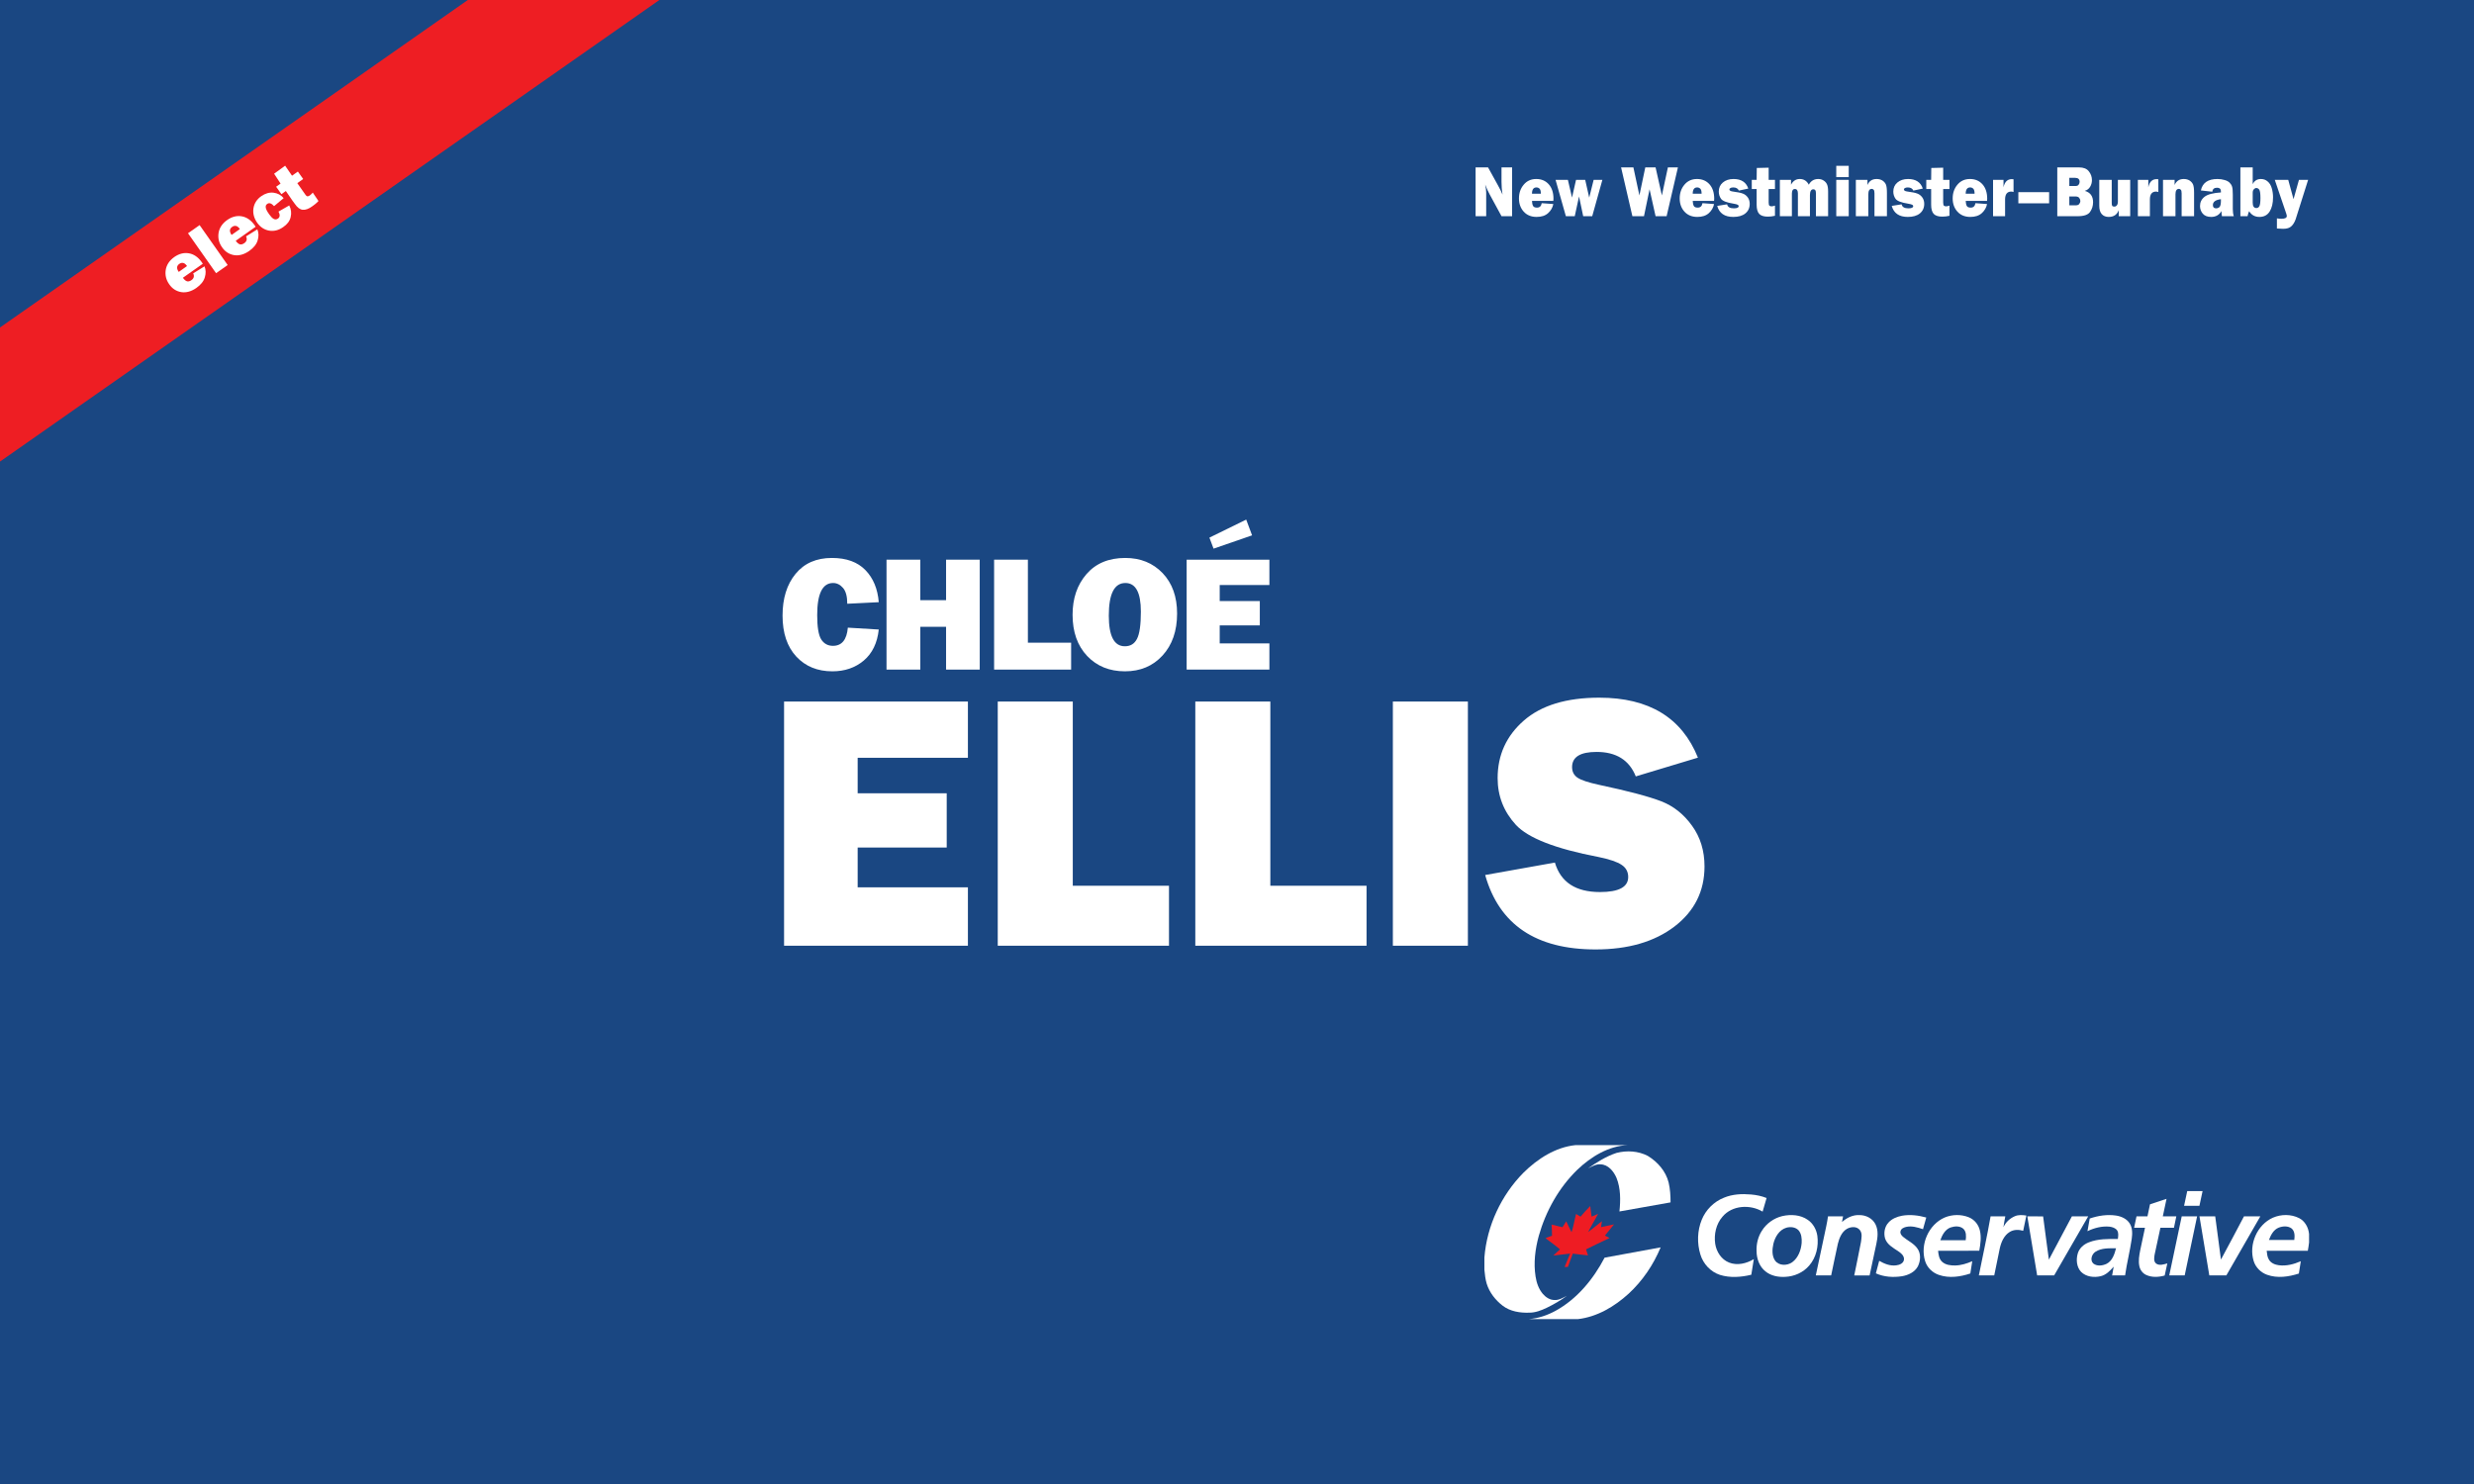 <?xml version="1.0" encoding="UTF-8"?>
<svg xmlns="http://www.w3.org/2000/svg" xmlns:xlink="http://www.w3.org/1999/xlink" width="270pt" height="162pt" viewBox="0 0 270 162" version="1.1">
<defs>
<g>
<symbol overflow="visible" id="glyph0-0">
<path style="stroke:none;" d="M 5 0 L 5 -30 L 35 -30 L 35 0 Z M 7.5 -2.5 L 32.5 -2.5 L 32.5 -27.5 L 7.5 -27.5 Z "/>
</symbol>
<symbol overflow="visible" id="glyph0-1">
<path style="stroke:none;" d="M 22.391 -6.375 L 22.391 0 L 2.328 0 L 2.328 -26.656 L 22.391 -26.656 L 22.391 -20.516 L 10.359 -20.516 L 10.359 -16.641 L 20.078 -16.641 L 20.078 -10.719 L 10.359 -10.719 L 10.359 -6.375 Z "/>
</symbol>
<symbol overflow="visible" id="glyph0-2">
<path style="stroke:none;" d="M 21.016 -6.547 L 21.016 0 L 2.328 0 L 2.328 -26.656 L 10.516 -26.656 L 10.516 -6.547 Z "/>
</symbol>
<symbol overflow="visible" id="glyph0-3">
<path style="stroke:none;" d="M 10.516 -26.656 L 10.516 0 L 2.328 0 L 2.328 -26.656 Z "/>
</symbol>
<symbol overflow="visible" id="glyph0-4">
<path style="stroke:none;" d="M -0.438 -7.719 L 7.172 -9.078 C 7.805 -6.93 9.445 -5.859 12.094 -5.859 C 14.145 -5.859 15.172 -6.406 15.172 -7.5 C 15.172 -8.07 14.93 -8.516 14.453 -8.828 C 13.984 -9.148 13.141 -9.438 11.922 -9.688 C 7.242 -10.582 4.238 -11.754 2.906 -13.203 C 1.582 -14.648 0.922 -16.348 0.922 -18.297 C 0.922 -20.816 1.875 -22.91 3.781 -24.578 C 5.688 -26.242 8.43 -27.078 12.016 -27.078 C 17.441 -27.078 21.031 -24.895 22.781 -20.531 L 16 -18.484 C 15.289 -20.266 13.863 -21.156 11.719 -21.156 C 9.938 -21.156 9.047 -20.602 9.047 -19.5 C 9.047 -19 9.242 -18.613 9.641 -18.344 C 10.047 -18.07 10.832 -17.812 12 -17.562 C 15.188 -16.883 17.445 -16.285 18.781 -15.766 C 20.125 -15.242 21.242 -14.352 22.141 -13.094 C 23.047 -11.844 23.5 -10.363 23.5 -8.656 C 23.5 -5.957 22.406 -3.77 20.219 -2.094 C 18.031 -0.426 15.16 0.406 11.609 0.406 C 5.109 0.406 1.094 -2.301 -0.438 -7.719 Z "/>
</symbol>
<symbol overflow="visible" id="glyph0-5">
<path style="stroke:none;" d=""/>
</symbol>
<symbol overflow="visible" id="glyph1-0">
<path style="stroke:none;" d="M 2.25 0 L 2.25 -13.5 L 15.75 -13.5 L 15.75 0 Z M 3.375 -1.125 L 14.625 -1.125 L 14.625 -12.375 L 3.375 -12.375 Z "/>
</symbol>
<symbol overflow="visible" id="glyph1-1">
<path style="stroke:none;" d="M 7.641 -4.578 L 11.016 -4.375 C 10.859 -2.906 10.312 -1.773 9.375 -0.984 C 8.445 -0.203 7.305 0.188 5.953 0.188 C 4.328 0.188 3.016 -0.348 2.016 -1.422 C 1.016 -2.504 0.516 -3.992 0.516 -5.891 C 0.516 -7.773 0.988 -9.297 1.938 -10.453 C 2.883 -11.609 4.207 -12.188 5.906 -12.188 C 7.488 -12.188 8.707 -11.742 9.562 -10.859 C 10.414 -9.984 10.898 -8.816 11.016 -7.359 L 7.578 -7.188 C 7.578 -7.988 7.422 -8.566 7.109 -8.922 C 6.805 -9.273 6.445 -9.453 6.031 -9.453 C 4.875 -9.453 4.297 -8.285 4.297 -5.953 C 4.297 -4.648 4.441 -3.766 4.734 -3.297 C 5.035 -2.828 5.461 -2.594 6.016 -2.594 C 6.984 -2.594 7.523 -3.254 7.641 -4.578 Z "/>
</symbol>
<symbol overflow="visible" id="glyph1-2">
<path style="stroke:none;" d="M 11.219 -12 L 11.219 0 L 7.547 0 L 7.547 -4.672 L 4.734 -4.672 L 4.734 0 L 1.047 0 L 1.047 -12 L 4.734 -12 L 4.734 -7.578 L 7.547 -7.578 L 7.547 -12 Z "/>
</symbol>
<symbol overflow="visible" id="glyph1-3">
<path style="stroke:none;" d="M 9.453 -2.938 L 9.453 0 L 1.047 0 L 1.047 -12 L 4.734 -12 L 4.734 -2.938 Z "/>
</symbol>
<symbol overflow="visible" id="glyph1-4">
<path style="stroke:none;" d="M 6.234 0.188 C 4.547 0.188 3.172 -0.367 2.109 -1.484 C 1.047 -2.609 0.516 -4.109 0.516 -5.984 C 0.516 -7.773 1.02 -9.254 2.031 -10.422 C 3.051 -11.598 4.461 -12.188 6.266 -12.188 C 7.93 -12.188 9.289 -11.633 10.344 -10.531 C 11.395 -9.426 11.922 -7.957 11.922 -6.125 C 11.922 -4.219 11.391 -2.688 10.328 -1.531 C 9.273 -0.383 7.91 0.188 6.234 0.188 Z M 6.219 -2.547 C 6.832 -2.547 7.273 -2.816 7.547 -3.359 C 7.828 -3.898 7.969 -4.891 7.969 -6.328 C 7.969 -8.41 7.406 -9.453 6.281 -9.453 C 5.07 -9.453 4.469 -8.266 4.469 -5.891 C 4.469 -3.66 5.051 -2.547 6.219 -2.547 Z "/>
</symbol>
<symbol overflow="visible" id="glyph1-5">
<path style="stroke:none;" d="M 10.078 -2.859 L 10.078 0 L 1.047 0 L 1.047 -12 L 10.078 -12 L 10.078 -9.234 L 4.656 -9.234 L 4.656 -7.484 L 9.031 -7.484 L 9.031 -4.828 L 4.656 -4.828 L 4.656 -2.859 Z M 3.531 -14.406 L 7.547 -16.375 L 8.188 -14.656 L 3.984 -13.203 Z "/>
</symbol>
<symbol overflow="visible" id="glyph1-6">
<path style="stroke:none;" d=""/>
</symbol>
<symbol overflow="visible" id="glyph2-0">
<path style="stroke:none;" d="M 0.812 -0.578 L -2.625 -5.5 L 2.297 -8.938 L 5.734 -4.016 Z M 0.953 -1.266 L 5.047 -4.141 L 2.172 -8.234 L -1.922 -5.359 Z "/>
</symbol>
<symbol overflow="visible" id="glyph2-1">
<path style="stroke:none;" d="M 1.672 -2.906 L 2.906 -3.672 C 3.062 -3.297 3.07 -2.895 2.938 -2.469 C 2.812 -2.039 2.504 -1.656 2.016 -1.312 C 1.461 -0.926 0.91 -0.773 0.359 -0.859 C -0.18 -0.953 -0.613 -1.234 -0.938 -1.703 C -1.281 -2.18 -1.41 -2.703 -1.328 -3.266 C -1.242 -3.828 -0.93 -4.301 -0.391 -4.688 C 0.129 -5.051 0.66 -5.188 1.203 -5.094 C 1.742 -5 2.207 -4.68 2.594 -4.141 C 2.625 -4.098 2.664 -4.035 2.719 -3.953 L 0.547 -2.422 C 0.691 -2.223 0.832 -2.098 0.969 -2.047 C 1.113 -1.992 1.281 -2.031 1.469 -2.156 C 1.75 -2.352 1.816 -2.602 1.672 -2.906 Z M 1 -3.703 C 0.844 -3.922 0.691 -4.035 0.547 -4.047 C 0.41 -4.066 0.281 -4.031 0.156 -3.938 C -0.145 -3.727 -0.164 -3.438 0.094 -3.062 Z "/>
</symbol>
<symbol overflow="visible" id="glyph2-2">
<path style="stroke:none;" d="M -1.469 -5.484 L 1.594 -1.125 L 0.328 -0.234 L -2.734 -4.594 Z "/>
</symbol>
<symbol overflow="visible" id="glyph2-3">
<path style="stroke:none;" d="M 1.375 -2.922 L 2.547 -3.594 C 2.754 -3.188 2.805 -2.766 2.703 -2.328 C 2.609 -1.898 2.336 -1.535 1.891 -1.234 C 1.391 -0.879 0.875 -0.75 0.344 -0.844 C -0.176 -0.938 -0.609 -1.223 -0.953 -1.703 C -1.305 -2.211 -1.441 -2.738 -1.359 -3.281 C -1.273 -3.82 -0.988 -4.266 -0.5 -4.609 C -0.062 -4.91 0.379 -5.035 0.828 -4.984 C 1.273 -4.93 1.645 -4.734 1.938 -4.391 L 0.891 -3.516 C 0.609 -3.828 0.363 -3.91 0.156 -3.766 C 0.008 -3.672 -0.047 -3.535 -0.016 -3.359 C 0.004 -3.191 0.125 -2.953 0.344 -2.641 C 0.531 -2.379 0.695 -2.207 0.844 -2.125 C 1 -2.039 1.156 -2.051 1.312 -2.156 C 1.539 -2.312 1.562 -2.566 1.375 -2.922 Z "/>
</symbol>
<symbol overflow="visible" id="glyph2-4">
<path style="stroke:none;" d="M 0.062 -4.891 L 0.641 -4.078 L 0 -3.625 L 0.844 -2.422 C 0.957 -2.254 1.051 -2.176 1.125 -2.188 C 1.207 -2.195 1.285 -2.227 1.359 -2.281 C 1.461 -2.352 1.57 -2.457 1.688 -2.594 L 2.312 -1.672 C 2.102 -1.453 1.875 -1.258 1.625 -1.094 C 1.238 -0.812 0.891 -0.688 0.578 -0.719 C 0.273 -0.758 -0.004 -0.973 -0.266 -1.359 L -0.531 -1.719 L -1.25 -2.766 L -1.734 -2.422 L -2.312 -3.234 L -1.828 -3.578 L -2.531 -4.656 L -1.328 -5.531 L -0.578 -4.438 Z "/>
</symbol>
<symbol overflow="visible" id="glyph3-0">
<path style="stroke:none;" d="M 0.875 0 L 0.875 -6 L 6.125 -6 L 6.125 0 Z M 1.312 -0.5 L 5.688 -0.5 L 5.688 -5.5 L 1.312 -5.5 Z "/>
</symbol>
<symbol overflow="visible" id="glyph3-1">
<path style="stroke:none;" d="M 4.391 0 L 3.234 0 L 1.953 -2.359 C 1.785 -2.66 1.617 -3.023 1.453 -3.453 C 1.523 -3.109 1.562 -2.816 1.562 -2.578 L 1.562 0 L 0.406 0 L 0.406 -5.328 L 1.766 -5.328 L 2.844 -3.375 C 3.062 -2.988 3.227 -2.648 3.344 -2.359 C 3.27 -2.816 3.234 -3.281 3.234 -3.75 L 3.234 -5.328 L 4.391 -5.328 Z "/>
</symbol>
<symbol overflow="visible" id="glyph3-2">
<path style="stroke:none;" d="M 2.656 -1.422 L 3.922 -1.328 C 3.848 -0.941 3.656 -0.609 3.344 -0.328 C 3.039 -0.055 2.625 0.078 2.094 0.078 C 1.508 0.078 1.039 -0.113 0.688 -0.5 C 0.344 -0.883 0.172 -1.363 0.172 -1.938 C 0.172 -2.531 0.344 -3.031 0.688 -3.438 C 1.031 -3.852 1.488 -4.062 2.062 -4.062 C 2.625 -4.062 3.078 -3.867 3.422 -3.484 C 3.766 -3.098 3.938 -2.57 3.938 -1.906 C 3.938 -1.852 3.93 -1.773 3.922 -1.672 L 1.594 -1.672 C 1.602 -1.422 1.645 -1.234 1.719 -1.109 C 1.789 -0.992 1.93 -0.938 2.141 -0.938 C 2.43 -0.938 2.602 -1.098 2.656 -1.422 Z M 2.562 -2.453 C 2.562 -2.723 2.516 -2.906 2.422 -3 C 2.328 -3.094 2.211 -3.141 2.078 -3.141 C 1.754 -3.141 1.594 -2.91 1.594 -2.453 Z "/>
</symbol>
<symbol overflow="visible" id="glyph3-3">
<path style="stroke:none;" d="M 5.156 -3.969 L 4.047 0 L 3.062 0 L 2.609 -2.156 L 2.141 0 L 1.172 0 L 0.047 -3.969 L 1.391 -3.969 L 1.844 -2.031 L 2.281 -3.969 L 3.281 -3.969 L 3.719 -2.031 L 4.203 -3.969 Z "/>
</symbol>
<symbol overflow="visible" id="glyph3-4">
<path style="stroke:none;" d=""/>
</symbol>
<symbol overflow="visible" id="glyph3-5">
<path style="stroke:none;" d="M 6.25 -5.328 L 5.016 0 L 3.812 0 L 3.156 -2.938 L 2.547 0 L 1.281 0 L 0.047 -5.328 L 1.391 -5.328 L 2.047 -2.266 L 2.688 -5.328 L 3.812 -5.328 L 4.5 -2.266 L 5.156 -5.328 Z "/>
</symbol>
<symbol overflow="visible" id="glyph3-6">
<path style="stroke:none;" d="M 0.047 -1.125 L 1.125 -1.297 C 1.188 -1.004 1.43 -0.859 1.859 -0.859 C 2.211 -0.859 2.391 -0.938 2.391 -1.094 C 2.391 -1.164 2.352 -1.219 2.281 -1.25 C 2.219 -1.289 2.055 -1.332 1.797 -1.375 C 1.086 -1.488 0.645 -1.66 0.469 -1.891 C 0.301 -2.129 0.219 -2.395 0.219 -2.688 C 0.219 -3.094 0.363 -3.422 0.656 -3.672 C 0.957 -3.93 1.348 -4.062 1.828 -4.062 C 2.672 -4.062 3.207 -3.711 3.438 -3.016 L 2.406 -2.797 C 2.312 -3.023 2.109 -3.141 1.797 -3.141 C 1.648 -3.141 1.539 -3.113 1.469 -3.062 C 1.406 -3.02 1.375 -2.977 1.375 -2.938 C 1.375 -2.812 1.484 -2.734 1.703 -2.703 C 2.266 -2.629 2.645 -2.551 2.844 -2.469 C 3.051 -2.395 3.227 -2.258 3.375 -2.062 C 3.52 -1.863 3.594 -1.625 3.594 -1.344 C 3.594 -0.906 3.43 -0.555 3.109 -0.297 C 2.797 -0.047 2.359 0.078 1.797 0.078 C 0.859 0.078 0.273 -0.32 0.047 -1.125 Z "/>
</symbol>
<symbol overflow="visible" id="glyph3-7">
<path style="stroke:none;" d="M 2.5 -3.969 L 2.5 -2.969 L 1.812 -2.969 L 1.812 -1.5 C 1.812 -1.301 1.844 -1.18 1.906 -1.141 C 1.977 -1.098 2.047 -1.078 2.109 -1.078 C 2.223 -1.078 2.352 -1.102 2.5 -1.156 L 2.5 -0.047 C 2.238 0.016 1.977 0.047 1.719 0.047 C 1.289 0.047 0.977 -0.051 0.781 -0.25 C 0.594 -0.457 0.5 -0.789 0.5 -1.25 L 0.5 -2.969 L -0.031 -2.969 L -0.031 -3.969 L 0.5 -3.969 L 0.516 -5.266 L 1.812 -5.297 L 1.812 -3.969 Z "/>
</symbol>
<symbol overflow="visible" id="glyph3-8">
<path style="stroke:none;" d="M 5.625 0 L 4.297 0 L 4.297 -2.484 C 4.297 -2.648 4.273 -2.766 4.234 -2.828 C 4.191 -2.898 4.117 -2.938 4.016 -2.938 C 3.766 -2.938 3.641 -2.723 3.641 -2.297 L 3.641 0 L 2.328 0 L 2.328 -2.484 C 2.328 -2.805 2.219 -2.969 2 -2.969 C 1.781 -2.969 1.672 -2.805 1.672 -2.484 L 1.672 0 L 0.359 0 L 0.359 -3.969 L 1.578 -3.969 L 1.578 -3.438 C 1.797 -3.852 2.113 -4.062 2.531 -4.062 C 2.977 -4.062 3.305 -3.852 3.516 -3.438 C 3.742 -3.852 4.086 -4.062 4.547 -4.062 C 4.773 -4.062 4.973 -4.004 5.141 -3.891 C 5.305 -3.785 5.426 -3.648 5.5 -3.484 C 5.582 -3.316 5.625 -3.055 5.625 -2.703 Z "/>
</symbol>
<symbol overflow="visible" id="glyph3-9">
<path style="stroke:none;" d="M 1.719 -5.5 L 1.719 -4.266 L 0.359 -4.266 L 0.359 -5.5 Z M 1.719 -3.969 L 1.719 0 L 0.359 0 L 0.359 -3.969 Z "/>
</symbol>
<symbol overflow="visible" id="glyph3-10">
<path style="stroke:none;" d="M 3.75 0 L 2.391 0 L 2.391 -2.5 C 2.391 -2.707 2.359 -2.836 2.297 -2.891 C 2.242 -2.953 2.176 -2.984 2.094 -2.984 C 1.844 -2.984 1.719 -2.785 1.719 -2.391 L 1.719 0 L 0.359 0 L 0.359 -3.969 L 1.625 -3.969 L 1.625 -3.406 C 1.812 -3.844 2.145 -4.062 2.625 -4.062 C 2.875 -4.062 3.086 -4.004 3.266 -3.891 C 3.441 -3.773 3.566 -3.629 3.641 -3.453 C 3.711 -3.285 3.75 -2.984 3.75 -2.547 Z "/>
</symbol>
<symbol overflow="visible" id="glyph3-11">
<path style="stroke:none;" d="M 1.672 0 L 0.359 0 L 0.359 -3.969 L 1.5 -3.969 L 1.5 -3.156 C 1.625 -3.75 1.926 -4.047 2.406 -4.047 C 2.445 -4.047 2.508 -4.039 2.594 -4.031 L 2.594 -2.641 C 2.5 -2.672 2.414 -2.688 2.344 -2.688 C 1.895 -2.688 1.672 -2.398 1.672 -1.828 Z "/>
</symbol>
<symbol overflow="visible" id="glyph3-12">
<path style="stroke:none;" d="M 3.734 -2.625 L 3.734 -1.406 L 0.375 -1.406 L 0.375 -2.625 Z "/>
</symbol>
<symbol overflow="visible" id="glyph3-13">
<path style="stroke:none;" d="M 0.406 0 L 0.406 -5.328 L 2.781 -5.328 C 3.27 -5.328 3.625 -5.188 3.844 -4.906 C 4.07 -4.625 4.188 -4.301 4.188 -3.938 C 4.188 -3.664 4.117 -3.422 3.984 -3.203 C 3.859 -2.992 3.664 -2.848 3.406 -2.766 C 4.008 -2.598 4.312 -2.188 4.312 -1.531 C 4.312 -1.133 4.203 -0.781 3.984 -0.469 C 3.773 -0.156 3.32 0 2.625 0 Z M 1.719 -3.297 L 2.391 -3.297 C 2.555 -3.297 2.672 -3.344 2.734 -3.438 C 2.805 -3.531 2.844 -3.633 2.844 -3.75 C 2.844 -4.039 2.68 -4.188 2.359 -4.188 L 1.719 -4.188 Z M 1.719 -1.188 L 2.422 -1.188 C 2.598 -1.188 2.723 -1.234 2.797 -1.328 C 2.879 -1.43 2.922 -1.547 2.922 -1.672 C 2.922 -1.785 2.879 -1.895 2.797 -2 C 2.723 -2.102 2.582 -2.156 2.375 -2.156 L 1.719 -2.156 Z "/>
</symbol>
<symbol overflow="visible" id="glyph3-14">
<path style="stroke:none;" d="M 3.734 -3.969 L 3.734 0 L 2.484 0 L 2.484 -0.656 C 2.297 -0.164 1.93 0.078 1.391 0.078 C 1.066 0.078 0.812 -0.023 0.625 -0.234 C 0.445 -0.441 0.359 -0.742 0.359 -1.141 L 0.359 -3.969 L 1.719 -3.969 L 1.719 -1.469 C 1.719 -1.312 1.734 -1.203 1.766 -1.141 C 1.805 -1.078 1.883 -1.047 2 -1.047 C 2.113 -1.047 2.207 -1.094 2.281 -1.188 C 2.352 -1.281 2.391 -1.414 2.391 -1.594 L 2.391 -3.969 Z "/>
</symbol>
<symbol overflow="visible" id="glyph3-15">
<path style="stroke:none;" d="M 3.859 0 L 2.562 0 C 2.531 -0.164 2.516 -0.352 2.516 -0.562 C 2.266 -0.133 1.891 0.078 1.391 0.078 C 0.984 0.078 0.676 -0.039 0.469 -0.281 C 0.27 -0.52 0.172 -0.797 0.172 -1.109 C 0.172 -1.523 0.336 -1.863 0.672 -2.125 C 1.004 -2.383 1.598 -2.539 2.453 -2.594 L 2.453 -2.672 C 2.453 -2.848 2.414 -2.961 2.344 -3.016 C 2.27 -3.078 2.164 -3.109 2.031 -3.109 C 1.719 -3.109 1.547 -2.961 1.516 -2.672 L 0.266 -2.812 C 0.441 -3.645 1.047 -4.062 2.078 -4.062 C 2.359 -4.062 2.613 -4.023 2.844 -3.953 C 3.082 -3.891 3.27 -3.789 3.406 -3.656 C 3.539 -3.52 3.629 -3.375 3.672 -3.219 C 3.723 -3.07 3.75 -2.785 3.75 -2.359 L 3.75 -0.781 C 3.75 -0.477 3.785 -0.219 3.859 0 Z M 2.453 -1.859 C 1.867 -1.785 1.578 -1.57 1.578 -1.219 C 1.578 -0.977 1.691 -0.859 1.922 -0.859 C 2.066 -0.859 2.191 -0.906 2.297 -1 C 2.398 -1.102 2.453 -1.328 2.453 -1.672 Z "/>
</symbol>
<symbol overflow="visible" id="glyph3-16">
<path style="stroke:none;" d="M 1.141 0 L 0.359 0 L 0.359 -5.328 L 1.703 -5.328 L 1.703 -3.5 C 1.891 -3.875 2.188 -4.062 2.594 -4.062 C 2.883 -4.062 3.129 -3.973 3.328 -3.797 C 3.535 -3.629 3.688 -3.383 3.781 -3.062 C 3.875 -2.738 3.922 -2.406 3.922 -2.062 C 3.922 -1.414 3.797 -0.895 3.547 -0.5 C 3.297 -0.113 2.926 0.078 2.438 0.078 C 1.945 0.078 1.57 -0.129 1.312 -0.547 C 1.238 -0.391 1.18 -0.207 1.141 0 Z M 1.703 -1.484 C 1.703 -1.086 1.836 -0.891 2.109 -0.891 C 2.254 -0.891 2.363 -0.961 2.438 -1.109 C 2.508 -1.254 2.547 -1.547 2.547 -1.984 C 2.547 -2.461 2.504 -2.766 2.422 -2.891 C 2.336 -3.016 2.227 -3.078 2.094 -3.078 C 2 -3.078 1.91 -3.031 1.828 -2.938 C 1.742 -2.852 1.703 -2.727 1.703 -2.562 Z "/>
</symbol>
<symbol overflow="visible" id="glyph3-17">
<path style="stroke:none;" d="M 3.609 -3.969 L 2.25 0.328 C 2.133 0.66 1.977 0.914 1.781 1.094 C 1.594 1.281 1.297 1.375 0.891 1.375 C 0.785 1.375 0.555 1.363 0.203 1.344 L 0.203 0.234 C 0.379 0.266 0.539 0.281 0.688 0.281 C 1.082 0.281 1.281 0.18 1.281 -0.016 C 1.281 -0.086 1.258 -0.18 1.219 -0.297 L -0.031 -3.969 L 1.438 -3.969 L 2.016 -1.859 L 2.609 -3.969 Z "/>
</symbol>
</g>
</defs>
<g id="surface1">
<rect x="0" y="0" width="270" height="162" style="fill:rgb(10.199%,27.8%,50.999%);fill-opacity:1;stroke:none;"/>
<g style="fill:rgb(100%,100%,100%);fill-opacity:1;">
  <use xlink:href="#glyph0-1" x="83.242" y="103.239"/>
  <use xlink:href="#glyph0-2" x="106.562" y="103.239"/>
  <use xlink:href="#glyph0-2" x="128.122" y="103.239"/>
  <use xlink:href="#glyph0-3" x="149.682" y="103.239"/>
  <use xlink:href="#glyph0-4" x="162.522" y="103.239"/>
  <use xlink:href="#glyph0-5" x="186.802" y="103.239"/>
  <use xlink:href="#glyph0-5" x="196.802" y="103.239"/>
</g>
<g style="fill:rgb(100%,100%,100%);fill-opacity:1;">
  <use xlink:href="#glyph1-1" x="84.888" y="73.096"/>
  <use xlink:href="#glyph1-2" x="95.703" y="73.096"/>
  <use xlink:href="#glyph1-3" x="107.445" y="73.096"/>
</g>
<g style="fill:rgb(100%,100%,100%);fill-opacity:1;">
  <use xlink:href="#glyph1-4" x="116.54" y="73.096"/>
  <use xlink:href="#glyph1-5" x="128.458" y="73.096"/>
</g>
<g style="fill:rgb(100%,100%,100%);fill-opacity:1;">
  <use xlink:href="#glyph1-6" x="138.651" y="73.096"/>
</g>
<path style=" stroke:none;fill-rule:nonzero;fill:rgb(93.01%,11.819%,13.979%);fill-opacity:1;" d="M 51.055 0 L 0 35.75 L 0 50.387 L 71.961 0 Z "/>
<g style="fill:rgb(100%,100%,100%);fill-opacity:1;">
  <use xlink:href="#glyph2-1" x="19.413" y="32.746"/>
  <use xlink:href="#glyph2-2" x="23.253" y="30.057"/>
  <use xlink:href="#glyph2-1" x="25.18" y="28.708"/>
  <use xlink:href="#glyph2-3" x="29.02" y="26.019"/>
  <use xlink:href="#glyph2-4" x="32.447" y="23.619"/>
</g>
<g style="fill:rgb(100%,100%,100%);fill-opacity:1;">
  <use xlink:href="#glyph3-1" x="160.633" y="23.602"/>
</g>
<g style="fill:rgb(100%,100%,100%);fill-opacity:1;">
  <use xlink:href="#glyph3-2" x="165.6" y="23.602"/>
</g>
<g style="fill:rgb(100%,100%,100%);fill-opacity:1;">
  <use xlink:href="#glyph3-3" x="169.72" y="23.602"/>
  <use xlink:href="#glyph3-4" x="175.07" y="23.602"/>
  <use xlink:href="#glyph3-5" x="176.87" y="23.602"/>
</g>
<g style="fill:rgb(100%,100%,100%);fill-opacity:1;">
  <use xlink:href="#glyph3-2" x="183.142" y="23.602"/>
  <use xlink:href="#glyph3-6" x="187.361" y="23.602"/>
</g>
<g style="fill:rgb(100%,100%,100%);fill-opacity:1;">
  <use xlink:href="#glyph3-7" x="191.211" y="23.602"/>
</g>
<g style="fill:rgb(100%,100%,100%);fill-opacity:1;">
  <use xlink:href="#glyph3-8" x="193.886" y="23.602"/>
  <use xlink:href="#glyph3-9" x="200.042" y="23.602"/>
  <use xlink:href="#glyph3-10" x="202.18" y="23.602"/>
  <use xlink:href="#glyph3-6" x="206.407" y="23.602"/>
</g>
<g style="fill:rgb(100%,100%,100%);fill-opacity:1;">
  <use xlink:href="#glyph3-7" x="210.256" y="23.602"/>
  <use xlink:href="#glyph3-2" x="212.934" y="23.602"/>
  <use xlink:href="#glyph3-11" x="217.153" y="23.602"/>
  <use xlink:href="#glyph3-12" x="219.897" y="23.602"/>
  <use xlink:href="#glyph3-13" x="224.116" y="23.602"/>
  <use xlink:href="#glyph3-14" x="228.745" y="23.602"/>
  <use xlink:href="#glyph3-11" x="232.957" y="23.602"/>
  <use xlink:href="#glyph3-10" x="235.701" y="23.602"/>
  <use xlink:href="#glyph3-15" x="239.927" y="23.602"/>
  <use xlink:href="#glyph3-16" x="244.146" y="23.602"/>
</g>
<g style="fill:rgb(100%,100%,100%);fill-opacity:1;">
  <use xlink:href="#glyph3-17" x="248.288" y="23.602"/>
</g>
<path style=" stroke:none;fill-rule:nonzero;fill:rgb(100%,100%,100%);fill-opacity:1;" d="M 171.957 125.004 L 177.668 125.004 C 175.555 125.094 173.645 126.258 172.141 127.695 C 170.129 129.652 168.707 132.195 167.938 134.902 C 167.543 136.348 167.348 137.871 167.586 139.359 C 167.691 140.039 167.93 140.723 168.379 141.25 C 168.703 141.625 169.156 141.922 169.664 141.914 C 170.156 141.941 170.578 141.66 171.004 141.457 C 170.312 141.961 169.57 142.395 168.801 142.766 C 168.203 143.051 167.57 143.297 166.902 143.297 C 165.891 143.332 164.812 143.168 163.988 142.531 C 163.203 141.926 162.555 141.102 162.254 140.141 C 162.102 139.648 162.051 139.129 162 138.613 L 162 137.273 C 162.273 133.82 163.828 130.496 166.238 128.043 C 167.793 126.5 169.754 125.23 171.957 125.004 "/>
<path style=" stroke:none;fill-rule:nonzero;fill:rgb(100%,100%,100%);fill-opacity:1;" d="M 176.414 125.859 C 177.543 125.57 178.797 125.637 179.84 126.188 C 180.902 126.836 181.797 127.848 182.105 129.086 C 182.273 129.797 182.316 130.531 182.316 131.258 C 180.457 131.59 178.598 131.93 176.738 132.25 C 176.863 131.027 176.883 129.734 176.414 128.574 C 176.105 127.859 175.504 127.121 174.672 127.105 C 174.176 127.062 173.742 127.34 173.312 127.547 C 174.273 126.867 175.293 126.23 176.414 125.859 "/>
<path style=" stroke:none;fill-rule:nonzero;fill:rgb(100%,100%,100%);fill-opacity:1;" d="M 238.359 131.633 C 238.469 131.098 238.586 130.559 238.703 130.027 C 239.262 130.023 239.82 130.027 240.379 130.023 C 240.266 130.559 240.148 131.094 240.035 131.629 C 239.477 131.637 238.918 131.629 238.359 131.633 "/>
<path style=" stroke:none;fill-rule:nonzero;fill:rgb(100%,100%,100%);fill-opacity:1;" d="M 188.125 130.754 C 189.062 130.355 190.098 130.309 191.094 130.395 C 191.676 130.445 192.254 130.562 192.797 130.781 C 192.656 131.277 192.5 131.77 192.363 132.266 C 191.012 131.457 189.039 131.559 187.984 132.82 C 187.289 133.613 187.039 134.738 187.188 135.773 C 187.32 136.648 187.863 137.496 188.699 137.824 C 189.59 138.18 190.602 137.934 191.402 137.453 C 191.32 138.023 191.219 138.59 191.129 139.156 C 190.012 139.426 188.809 139.52 187.695 139.168 C 186.68 138.836 185.879 137.969 185.57 136.941 C 185.195 135.715 185.234 134.348 185.719 133.156 C 186.156 132.07 187.047 131.184 188.125 130.754 "/>
<path style=" stroke:none;fill-rule:nonzero;fill:rgb(100%,100%,100%);fill-opacity:1;" d="M 234.641 131.469 C 235.242 131.266 235.844 131.07 236.445 130.871 C 236.309 131.508 236.172 132.145 236.039 132.781 C 236.531 132.785 237.023 132.785 237.512 132.785 C 237.43 133.199 237.336 133.613 237.254 134.027 C 236.762 134.031 236.27 134.031 235.777 134.027 C 235.566 135 235.355 135.973 235.148 136.945 C 235.09 137.273 235.016 137.703 235.312 137.938 C 235.676 138.191 236.141 138.027 236.531 137.918 C 236.43 138.359 236.34 138.801 236.242 139.242 C 235.578 139.426 234.84 139.473 234.203 139.168 C 233.832 138.992 233.562 138.629 233.48 138.223 C 233.355 137.645 233.461 137.051 233.574 136.477 C 233.742 135.66 233.926 134.848 234.094 134.031 C 233.699 134.027 233.301 134.027 232.906 134.031 C 232.992 133.613 233.082 133.199 233.168 132.785 L 234.363 132.785 C 234.457 132.348 234.547 131.906 234.641 131.469 "/>
<path style=" stroke:none;fill-rule:nonzero;fill:rgb(92.999%,10.999%,14%);fill-opacity:1;" d="M 172.492 132.816 C 172.836 132.422 173.176 132.02 173.551 131.656 C 173.602 132.039 173.637 132.426 173.695 132.812 C 173.934 132.715 174.168 132.613 174.406 132.516 C 174.055 133.188 173.656 133.832 173.312 134.508 C 173.828 134.117 174.32 133.703 174.828 133.309 C 174.797 133.523 174.762 133.742 174.727 133.961 C 175.199 133.859 175.672 133.75 176.148 133.656 C 175.824 134.07 175.48 134.469 175.152 134.883 C 175.32 134.969 175.488 135.055 175.66 135.145 C 174.805 135.559 173.941 135.957 173.094 136.387 C 173.16 136.605 173.234 136.824 173.305 137.043 C 172.75 136.996 172.199 136.918 171.648 136.852 C 171.465 137.336 171.285 137.82 171.109 138.305 C 170.988 138.301 170.871 138.301 170.754 138.301 C 170.949 137.812 171.16 137.336 171.355 136.848 C 170.742 136.91 170.137 136.996 169.523 137.062 C 169.758 136.828 170.008 136.613 170.25 136.391 C 169.746 135.953 169.199 135.57 168.668 135.168 C 168.898 135.062 169.137 134.977 169.379 134.902 C 169.387 134.496 169.355 134.086 169.332 133.68 C 169.73 133.773 170.125 133.879 170.523 133.969 C 170.656 133.75 170.789 133.539 170.93 133.328 C 171.133 133.719 171.301 134.129 171.512 134.516 C 171.73 133.867 171.824 133.18 172.004 132.52 C 172.164 132.625 172.328 132.723 172.492 132.816 "/>
<path style=" stroke:none;fill-rule:nonzero;fill:rgb(100%,100%,100%);fill-opacity:1;" d="M 194.512 132.754 C 195.441 132.543 196.496 132.602 197.297 133.168 C 197.871 133.559 198.234 134.215 198.336 134.906 C 198.492 136.047 198.211 137.277 197.449 138.152 C 196.797 138.918 195.812 139.348 194.824 139.387 C 194.066 139.43 193.262 139.277 192.664 138.781 C 192.012 138.266 191.707 137.402 191.703 136.582 C 191.668 135.809 191.859 135.02 192.277 134.363 C 192.777 133.555 193.602 132.973 194.512 132.754 "/>
<path style=" stroke:none;fill-rule:nonzero;fill:rgb(100%,100%,100%);fill-opacity:1;" d="M 201.027 133.402 C 201.551 132.934 202.227 132.602 202.941 132.645 C 203.641 132.641 204.363 133.004 204.684 133.656 C 205.012 134.312 204.926 135.086 204.777 135.781 C 204.527 136.93 204.289 138.082 204.039 139.23 C 203.48 139.227 202.922 139.23 202.363 139.23 C 202.605 138.02 202.863 136.816 203.094 135.605 C 203.148 135.172 203.273 134.66 202.98 134.285 C 202.637 133.84 201.973 133.902 201.535 134.164 C 200.98 134.512 200.727 135.164 200.574 135.777 C 200.316 136.926 200.09 138.078 199.844 139.227 C 199.285 139.23 198.727 139.23 198.168 139.227 C 198.477 137.77 198.785 136.312 199.098 134.855 C 199.242 134.168 199.402 133.48 199.5 132.785 L 201.141 132.785 C 201.102 132.992 201.066 133.195 201.027 133.402 "/>
<path style=" stroke:none;fill-rule:nonzero;fill:rgb(100%,100%,100%);fill-opacity:1;" d="M 206.102 133.457 C 206.48 133.035 207.031 132.82 207.574 132.715 C 208.457 132.559 209.363 132.672 210.223 132.91 C 210.102 133.332 209.977 133.758 209.867 134.184 C 209.273 133.988 208.641 133.789 208.012 133.938 C 207.766 134 207.473 134.121 207.414 134.402 C 207.34 134.648 207.52 134.871 207.695 135.02 C 208.199 135.445 208.836 135.715 209.234 136.262 C 209.656 136.82 209.613 137.617 209.316 138.223 C 208.977 138.875 208.254 139.207 207.566 139.32 C 206.617 139.465 205.609 139.406 204.723 139.004 C 204.844 138.551 204.969 138.094 205.086 137.637 C 205.652 137.961 206.289 138.223 206.949 138.129 C 207.309 138.09 207.754 137.906 207.793 137.488 C 207.82 137.07 207.457 136.785 207.148 136.578 C 206.602 136.215 205.953 135.867 205.73 135.203 C 205.559 134.613 205.672 133.91 206.102 133.457 "/>
<path style=" stroke:none;fill-rule:nonzero;fill:rgb(100%,100%,100%);fill-opacity:1;" d="M 212.23 132.91 C 213.062 132.562 214.035 132.547 214.871 132.887 C 215.469 133.129 215.922 133.676 216.07 134.312 C 216.25 135.043 216.141 135.805 216.008 136.535 C 214.508 136.543 213.012 136.531 211.516 136.543 C 211.555 136.973 211.621 137.445 211.957 137.746 C 212.34 138.094 212.887 138.152 213.379 138.145 C 214.027 138.133 214.652 137.934 215.242 137.68 C 215.172 138.125 215.098 138.57 215.031 139.02 C 213.941 139.383 212.73 139.559 211.617 139.18 C 210.914 138.949 210.312 138.379 210.094 137.656 C 209.531 135.832 210.492 133.664 212.23 132.91 "/>
<path style=" stroke:none;fill-rule:nonzero;fill:rgb(100%,100%,100%);fill-opacity:1;" d="M 219.879 132.773 C 220.277 132.594 220.727 132.633 221.148 132.695 C 221.039 133.25 220.91 133.805 220.801 134.359 C 220.32 134.215 219.77 134.211 219.332 134.484 C 218.711 134.859 218.406 135.578 218.25 136.262 C 218.047 137.25 217.844 138.238 217.641 139.227 C 217.082 139.23 216.52 139.227 215.961 139.227 C 216.387 137.078 216.871 134.941 217.242 132.785 L 218.848 132.785 C 218.777 133.18 218.695 133.57 218.645 133.969 C 218.883 133.426 219.348 133.004 219.879 132.773 "/>
<path style=" stroke:none;fill-rule:nonzero;fill:rgb(100%,100%,100%);fill-opacity:1;" d="M 228.062 133.02 C 228.988 132.703 229.984 132.551 230.957 132.699 C 231.523 132.789 232.109 133.051 232.426 133.559 C 232.734 134.051 232.727 134.668 232.648 135.227 C 232.453 136.57 232.113 137.887 231.922 139.227 C 231.449 139.227 230.977 139.227 230.508 139.23 C 230.559 138.91 230.617 138.594 230.676 138.273 C 230.293 138.719 229.855 139.168 229.273 139.312 C 228.543 139.488 227.676 139.395 227.117 138.84 C 226.629 138.32 226.562 137.52 226.75 136.855 C 226.914 136.266 227.406 135.832 227.961 135.621 C 228.969 135.223 230.066 135.246 231.133 135.25 C 231.172 134.938 231.234 134.586 231.051 134.309 C 230.863 134.051 230.539 133.953 230.242 133.91 C 229.41 133.824 228.57 134.039 227.816 134.402 C 227.898 133.941 227.977 133.48 228.062 133.02 "/>
<path style=" stroke:none;fill-rule:nonzero;fill:rgb(100%,100%,100%);fill-opacity:1;" d="M 248.059 132.926 C 248.957 132.539 250.031 132.531 250.91 132.973 C 251.551 133.297 251.93 133.996 252 134.703 L 252 135.641 C 251.969 135.941 251.914 136.238 251.863 136.539 C 250.367 136.543 248.871 136.535 247.375 136.543 C 247.414 136.871 247.438 137.219 247.617 137.504 C 247.836 137.883 248.273 138.062 248.688 138.117 C 249.516 138.23 250.344 138.008 251.098 137.68 C 251.027 138.129 250.957 138.578 250.887 139.027 C 249.773 139.383 248.543 139.566 247.418 139.16 C 246.734 138.918 246.168 138.359 245.953 137.656 C 245.395 135.844 246.336 133.688 248.059 132.926 "/>
<path style=" stroke:none;fill-rule:nonzero;fill:rgb(100%,100%,100%);fill-opacity:1;" d="M 221.254 132.785 C 221.828 132.789 222.402 132.773 222.977 132.793 C 223.172 134.367 223.402 135.934 223.605 137.508 C 224.449 135.934 225.273 134.355 226.117 132.781 C 226.707 132.785 227.301 132.785 227.895 132.785 C 226.66 134.934 225.418 137.082 224.18 139.227 C 223.562 139.227 222.941 139.234 222.324 139.223 C 221.977 137.078 221.609 134.93 221.254 132.785 "/>
<path style=" stroke:none;fill-rule:nonzero;fill:rgb(100%,100%,100%);fill-opacity:1;" d="M 238.102 132.785 C 238.66 132.785 239.219 132.785 239.781 132.785 C 239.324 134.93 238.875 137.078 238.426 139.227 C 237.863 139.23 237.305 139.227 236.742 139.227 C 237.199 137.082 237.652 134.934 238.102 132.785 "/>
<path style=" stroke:none;fill-rule:nonzero;fill:rgb(100%,100%,100%);fill-opacity:1;" d="M 240.039 132.785 L 241.758 132.785 C 241.957 134.359 242.191 135.926 242.383 137.5 C 243.242 135.941 244.059 134.355 244.895 132.785 C 245.492 132.785 246.086 132.785 246.68 132.785 C 245.445 134.934 244.203 137.078 242.973 139.227 C 242.352 139.23 241.734 139.227 241.113 139.227 C 240.754 137.082 240.402 134.93 240.039 132.785 "/>
<path style=" stroke:none;fill-rule:nonzero;fill:rgb(10.199%,27.8%,50.999%);fill-opacity:1;" d="M 212.887 133.992 C 213.332 133.844 213.898 133.809 214.273 134.141 C 214.605 134.461 214.582 134.965 214.527 135.387 C 213.605 135.387 212.684 135.387 211.758 135.387 C 211.961 134.812 212.285 134.207 212.887 133.992 "/>
<path style=" stroke:none;fill-rule:nonzero;fill:rgb(10.199%,27.8%,50.999%);fill-opacity:1;" d="M 248.684 134.016 C 249.125 133.844 249.684 133.805 250.086 134.098 C 250.453 134.398 250.445 134.93 250.387 135.363 C 249.465 135.355 248.543 135.363 247.621 135.363 C 247.824 134.82 248.121 134.242 248.684 134.016 "/>
<path style=" stroke:none;fill-rule:nonzero;fill:rgb(10.199%,27.8%,50.999%);fill-opacity:1;" d="M 194.957 134.023 C 195.398 133.895 195.941 133.949 196.277 134.297 C 196.605 134.668 196.652 135.199 196.625 135.676 C 196.559 136.477 196.246 137.316 195.586 137.797 C 195.035 138.184 194.152 138.195 193.723 137.613 C 193.359 137.086 193.406 136.379 193.539 135.777 C 193.719 135.027 194.18 134.25 194.957 134.023 "/>
<path style=" stroke:none;fill-rule:nonzero;fill:rgb(100%,100%,100%);fill-opacity:1;" d="M 175.117 137.293 C 177.156 136.918 179.195 136.535 181.234 136.168 C 180.441 138.078 179.254 139.832 177.738 141.227 C 176.195 142.633 174.301 143.758 172.211 144 L 166.844 144 C 167.871 143.918 168.867 143.586 169.77 143.09 C 172.109 141.805 173.883 139.652 175.117 137.293 "/>
<path style=" stroke:none;fill-rule:nonzero;fill:rgb(10.199%,27.8%,50.999%);fill-opacity:1;" d="M 228.688 136.648 C 229.352 136.219 230.18 136.27 230.934 136.27 C 230.766 136.91 230.535 137.641 229.906 137.961 C 229.461 138.176 228.867 138.254 228.457 137.934 C 228.066 137.57 228.285 136.906 228.688 136.648 "/>
</g>
</svg>
